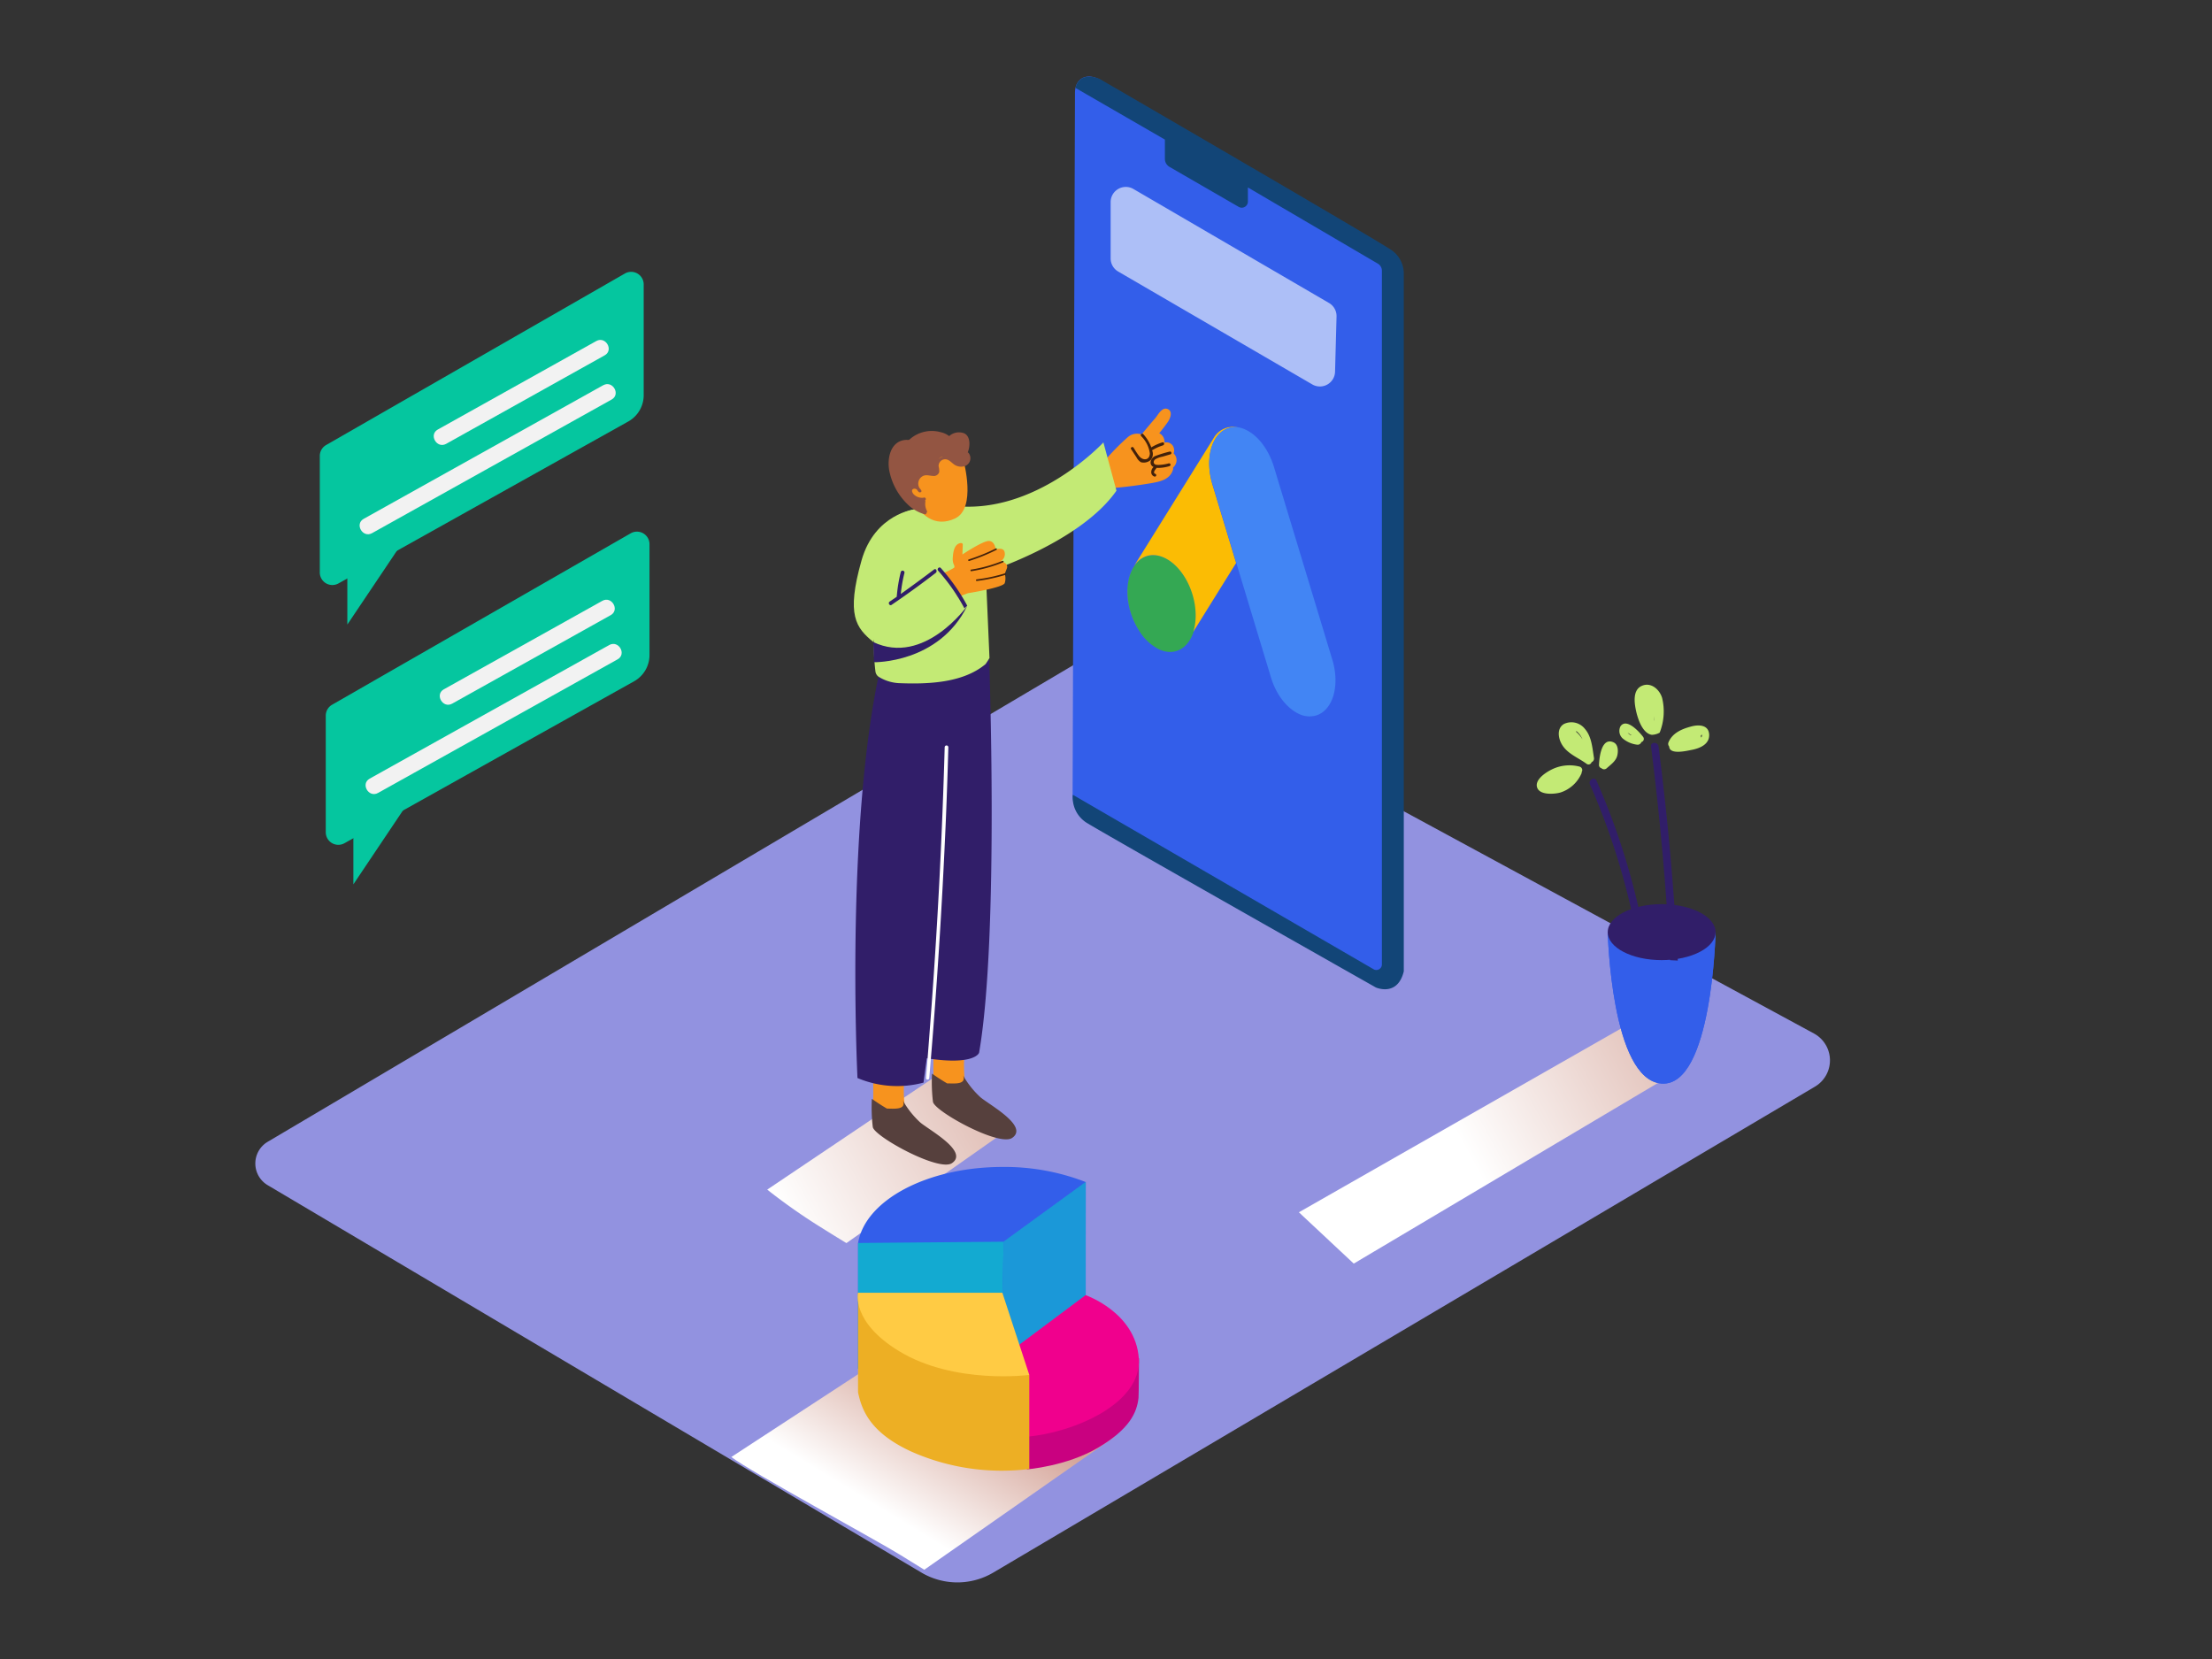 <svg xmlns="http://www.w3.org/2000/svg" xmlns:xlink="http://www.w3.org/1999/xlink" viewBox="0 0 400 300"><rect x="0" y="0" width="400" height="300" fill="#333333" stroke="none"/><defs><linearGradient id="linear-gradient" x1="318.22" y1="180.68" x2="265.63" y2="209.02" gradientUnits="userSpaceOnUse"><stop offset="0" stop-color="#d4a397"/><stop offset="1" stop-color="#fff"/></linearGradient><linearGradient id="linear-gradient-2" x1="194.67" y1="191.66" x2="142.01" y2="220.03" xlink:href="#linear-gradient"/><linearGradient id="linear-gradient-3" x1="173.9" y1="250.13" x2="159.81" y2="273.18" xlink:href="#linear-gradient"/></defs><title>OK</title><g style="isolation:isolate"><g id="Layer_2" data-name="Layer 2"><path d="M48.41,214.32l118.21,70.05a12.77,12.77,0,0,0,13,0l148.58-87.87a5.52,5.52,0,0,0-.18-9.61L199.34,117.17,48.41,206.47A4.56,4.56,0,0,0,48.41,214.32Z" fill="#9292e0"/><polygon points="305.35 192.54 244.8 228.5 234.88 219.22 294.74 185.07 305.35 192.54" fill="url(#linear-gradient)" style="mix-blend-mode:multiply"/><path d="M290.73,168.56s.61,26.75,9.75,27.38,9.75-27.38,9.75-27.38" fill="#335eea"/><path d="M290.73,168.56s.61,26.75,9.75,27.38,9.75-27.38,9.75-27.38" fill="#335eea"/><ellipse cx="300.48" cy="168.56" rx="9.75" ry="5.06" fill="#311e69"/><path d="M297.83,172a127.64,127.64,0,0,0-9.14-30.85c-.35-.8-1.53-.11-1.18.69a126.33,126.33,0,0,1,9,30.52C296.66,173.23,298,172.86,297.83,172Z" fill="#311e69"/><path d="M303.4,173.7q-1-19.42-3.48-38.72c-.11-.86-1.47-.87-1.36,0Q301,154.23,302,173.63C302.49,173.64,302.95,173.67,303.4,173.7Z" fill="#311e69"/><path d="M285.68,138.64a7.24,7.24,0,0,0-4.81.38c-1.1.49-3.37,1.87-2.92,3.35s3.2,1.25,4.29.92a6.23,6.23,0,0,0,3.77-3.5.76.76,0,0,0,0-.16A.66.66,0,0,0,285.68,138.64Z" fill="#c3ea75"/><path d="M288.24,137.05c-.29-1.76-.4-3.81-1.62-5.22a3.1,3.1,0,0,0-3.83-.9c-1.34.82-1,2.67-.29,3.79,1,1.61,2.91,2.3,4.4,3.4a.58.58,0,0,0,.91-.29A.72.72,0,0,0,288.24,137.05Zm-2.08-3.34a5.27,5.27,0,0,0-1.13-1.36l0-.17A3.66,3.66,0,0,1,286.16,133.71Z" fill="#c3ea75"/><path d="M291.78,134.24c-2.2-1-2.58,2.78-2.63,4.05a.59.59,0,0,0,.45.63.68.68,0,0,0,.95,0c.74-.67,1.68-1.3,1.91-2.32C292.64,135.84,292.64,134.63,291.78,134.24Z" fill="#c3ea75"/><path d="M300.56,126.19c-.47-1.52-2-2.89-3.66-2.17s-1.38,3-1.06,4.48,1.17,4.13,2.87,4.38a3.17,3.17,0,0,0,1.41-.39A10.38,10.38,0,0,0,300.56,126.19Zm-1.46,4.06v0a6.56,6.56,0,0,0,0-.74,4.45,4.45,0,0,1,0,1.09C299.16,130.46,299.13,130.36,299.1,130.25Z" fill="#c3ea75"/><path d="M305.72,131.4c-1.64.44-3.31,1.17-4,2.83a.72.72,0,0,0,.12.76c.06,1.57,3.24.77,4.13.6,1.43-.28,3.16-1,3.1-2.73C309,131,307.08,131,305.72,131.4Zm1.91,2a.79.79,0,0,0-.09-.31,2.18,2.18,0,0,0,.18-.28A.52.52,0,0,1,307.63,133.37Z" fill="#c3ea75"/><path d="M297.14,133.27c-.63-.85-3-3.52-4.1-1.94a1.83,1.83,0,0,0,.39,2.2,5,5,0,0,0,2.58,1.13.71.71,0,0,0,.8-.47A.59.59,0,0,0,297.14,133.27Zm-2.8-.77h0l.69.46-.11,0A1.59,1.59,0,0,1,294.34,132.5Z" fill="#c3ea75"/><path d="M199.07,14.52C210.85,21.9,240.49,39,250.59,45.25c2.29,1.41,2.64,3.5,2.68,6.18l0,125.43a4,4,0,0,1-5.15.79l-49.74-28.1c-2.47-1.45-4.42-3-4.42-5.82l.43-126.92C194.38,14,196.73,13.06,199.07,14.52Z" fill="#335eea"/><path d="M200.84,36.53V46.73a2.74,2.74,0,0,0,1.36,2.37l35.11,20.42a2.74,2.74,0,0,0,4.11-2.29l.27-10a2.74,2.74,0,0,0-1.36-2.44L204.95,34.17A2.74,2.74,0,0,0,200.84,36.53Z" fill="#fff" opacity="0.6"/><path d="M194.48,15.9l16.17,9.34v3.49a1.68,1.68,0,0,0,.84,1.45L224,37.41a1.11,1.11,0,0,0,1.66-1V33.9l23.49,13.77a1.49,1.49,0,0,1,.74,1.28V174.38a1,1,0,0,1-1.52.88L194,143.72a5.4,5.4,0,0,0,2.4,5c2.82,1.8,52.39,29.84,52.39,29.84s3.92,1.77,5.06-2.91V49.48a5.16,5.16,0,0,0-2.13-4.19c-2.27-1.65-52.83-31-52.83-31S195.29,12.61,194.48,15.9Z" fill="#124577"/><path d="M212.23,82a1.64,1.64,0,0,0-.09-1.3,1.37,1.37,0,0,0-1.55-.66,1,1,0,0,0,0-.11,2.24,2.24,0,0,0-.08-.53,1.68,1.68,0,0,0-.56-.86,1.41,1.41,0,0,0-.32-.19c.53-.67,1.06-1.34,1.52-2s1-1.95,0-2.38-1.72,1-2.19,1.59q-1.28,1.48-2.53,3a2.52,2.52,0,0,0-2.54.54,41.63,41.63,0,0,0-3.94,4,.68.68,0,0,0,0,.89.71.71,0,0,0-.08.48c.06.31.13.61.2.91a11.74,11.74,0,0,0,.42,1.48.7.7,0,0,0,.78.46.62.62,0,0,0,.62.88c2.09-.2,4.16-.47,6.23-.82,1.63-.28,3.48-.65,4-2.48a.68.68,0,0,0,0-.34,1.9,1.9,0,0,0,.6-1A1.62,1.62,0,0,0,212.23,82Z" fill="#f7931e"/><path d="M210.19,80a9,9,0,0,0-2,.9,7.14,7.14,0,0,0-1.46-2.4c-.22-.25-.59.12-.37.37A5.37,5.37,0,0,1,207.93,82c-.05,1.27-1.24,1.35-1.95.46-.37-.47-.68-1-1-1.51-.18-.27-.63,0-.45.26l1,1.51a2.15,2.15,0,0,0,.78.86,1.88,1.88,0,0,0,1.81-.44,1.68,1.68,0,0,0,.2-1.74l.07,0a8.43,8.43,0,0,1,1.93-.87C210.65,80.38,210.51,79.88,210.19,80Z" fill="#42210b"/><path d="M208.89,83.07a3.86,3.86,0,0,1,1.32-.49l1.44-.42a.26.26,0,0,0-.14-.5,23.26,23.26,0,0,0-2.52.77,1.34,1.34,0,0,0-.93,1.2.84.84,0,0,0,.54.81,1.32,1.32,0,0,0-.42,1,.81.81,0,0,0,.59.74.26.26,0,0,0,.14-.5c-.48-.12-.06-.72.12-.9a.25.25,0,0,0,.07-.17,7.26,7.26,0,0,0,2.39-.32.26.26,0,0,0-.14-.5,7.77,7.77,0,0,1-1.55.27,4.24,4.24,0,0,1-.64,0C208.55,84,208.47,83.41,208.89,83.07Z" fill="#42210b"/><path d="M165.46,92.09s-7.27.78-9.67,9.26c-2.81,9.93-1,12.17,2.14,14.75" fill="#c3ea75"/><path d="M148.74,222.12q2.15,1.35,4.32,2.67l29.14-20.48-13.38-9.42-30.08,20.23A106.06,106.06,0,0,0,148.74,222.12Z" fill="url(#linear-gradient-2)" style="mix-blend-mode:multiply"/><path d="M163.78,192.9a26.77,26.77,0,0,0-.2,7c.07.5.14,1,.24,1.59l-5.91-1V192.9Z" fill="#f7931e"/><path d="M157.66,198.7c1.57,1.12,2.74,1.77,2.74,1.77,1.25,0,3.57.29,2.86-1.47a16.12,16.12,0,0,0,3.07,3.9c1.35,1.26,9,5.3,5.8,7.44-2.37,1.59-14-4.82-14.3-6.53A30,30,0,0,1,157.66,198.7Z" fill="#56403d"/><path d="M174.66,188.33a26.77,26.77,0,0,0-.2,7c.07.5.14,1,.24,1.59l-5.91-1v-7.58Z" fill="#f7931e"/><path d="M168.54,194.14c1.57,1.12,2.74,1.77,2.74,1.77,1.25,0,3.57.29,2.86-1.47a16.12,16.12,0,0,0,3.07,3.9c1.35,1.26,9,5.3,5.8,7.44-2.37,1.59-14-4.82-14.3-6.53A30,30,0,0,1,168.54,194.14Z" fill="#56403d"/><path d="M178.86,119s1.85,50.26-1.81,71.37c0,0-.73,2.35-9.46,1l-.59,4.4a18.42,18.42,0,0,1-11.94-.83s-2.43-48.81,4.85-77.18" fill="#311e69"/><path d="M201.89,88.73,199.53,80S187.1,93.44,172,91.42c-2.15.22-4.38.29-6.51.67a9.67,9.67,0,0,0-3,1.1c-3,4.19-4,9.41-4.34,14.49-.17,2.8-.16,5.62-.14,8.42a41.66,41.66,0,0,0,.3,5.34,1.38,1.38,0,0,0,.67,1,7.71,7.71,0,0,0,3.48,1.09c5.27.22,11.64,0,15.75-3.43a12.37,12.37,0,0,0,.72-1.12l-.67-15.46S195.33,98.15,201.89,88.73Z" fill="#c3ea75"/><path d="M174.26,83.42s2.32,8.46-1.51,10.31-6.51-.91-7.67-3.43-.71-8.44,4.22-9C173.61,80.73,174.26,83.42,174.26,83.42Z" fill="#f7931e"/><path d="M175,81.81c.41-1,.57-2.88-.64-3.45a2.64,2.64,0,0,0-2.72.5,3.77,3.77,0,0,0-1.47-.69,6,6,0,0,0-5.59,1.21.85.85,0,0,1-.23.16,1,1,0,0,1-.36,0c-3,.05-3.65,3.45-3.14,5.77a11.6,11.6,0,0,0,3.63,6.22A7.2,7.2,0,0,0,167.22,93a.22.22,0,0,0,.29-.24.28.28,0,0,0,.09-.4,2.71,2.71,0,0,1-.26-1.64.25.25,0,0,0-.07-.22A.27.27,0,0,0,167,90a2.12,2.12,0,0,1-1.77-.61c-.28-.29-.51-.86,0-1a.65.65,0,0,1,.59.16,2.16,2.16,0,0,0,.29.39.27.27,0,0,0,.15.08c.2.07.47-.1.34-.33a2.22,2.22,0,0,0-.33-.44,1.55,1.55,0,0,1,.29-1.94c.7-.62,1.36-.28,2.16-.25a1,1,0,0,0,1.13-.74,3.86,3.86,0,0,0-.12-1,1.22,1.22,0,0,1,.76-1.19c.86-.33,1.41.39,2,.83a2.22,2.22,0,0,0,1.84.37,1.52,1.52,0,0,0,.82-2.42A.26.26,0,0,0,175,81.81ZM169.8,83a.85.85,0,0,1,.4-.34l.15-.09h.05l.08,0A1.77,1.77,0,0,0,169.8,83Zm4.84-1.79,0,0a2.43,2.43,0,0,0,.1-.28C174.69,81,174.67,81.13,174.64,81.22Z" fill="#935542"/><path d="M170.83,135.13q-.66,23.38-2.37,46.72-.48,6.55-1,13.1c0,.37.55.37.58,0q2-23.3,3-46.68.27-6.57.45-13.14A.29.29,0,0,0,170.83,135.13Z" fill="#fff"/><path d="M181,101.45a1.46,1.46,0,0,0,.68-1.53c-.16-1.09-1.63-.56-1.63-.56s-.12-1.5-1.21-1.54-4.81,2.45-4.81,2.45l.07-1.75c0-.31-.24-.38-.6-.27-1,.3-1.16,1.77-1.21,2.64a2.61,2.61,0,0,0,.11,1c.08.24.3.54.13.78a12.69,12.69,0,0,1-2.26,1.08l.21.41.6.74a13.59,13.59,0,0,1,2.12,3.07l1.82-.7s6.37-1,6.67-1.83a2.86,2.86,0,0,0,0-1.67l.37-.95C182.47,101.85,181,101.45,181,101.45Z" fill="#f7931e"/><path d="M175.16,101.17a33.09,33.09,0,0,0,4.92-2c.16-.08.27.18.1.27a33.09,33.09,0,0,1-4.92,2C175.09,101.49,175,101.22,175.16,101.17Z" fill="#42210b"/><path d="M175.62,103a25.17,25.17,0,0,0,5.67-1.58.14.14,0,0,1,.1.27,25.5,25.5,0,0,1-5.74,1.6C175.47,103.33,175.44,103,175.62,103Z" fill="#42210b"/><path d="M176.61,104.77a29.24,29.24,0,0,0,5.14-1.1.14.14,0,0,1,.1.27,29.56,29.56,0,0,1-5.21,1.12C176.46,105.09,176.43,104.8,176.61,104.77Z" fill="#42210b"/><path d="M174.39,110l.52-.47a35.18,35.18,0,0,0-4.78-6.81c-.29-.33-.77.16-.48.48A34.43,34.43,0,0,1,174.39,110Z" fill="#311e69"/><path d="M168.89,103q-3,2.27-6,4.41a26.24,26.24,0,0,1,.66-3.79.34.34,0,0,0-.66-.18,27.25,27.25,0,0,0-.73,4.47l-1.28.88c-.36.24,0,.83.34.59q4.1-2.78,8-5.79C169.57,103.28,169.23,102.69,168.89,103Z" fill="#311e69"/><path d="M174.91,109.56s-7.77,10.94-17,6.54l.13,3.65S169.75,120,174.91,109.56Z" fill="#311e69"/><path d="M162.82,281.19q2.15,1.35,4.32,2.67l34.34-24-32.23-20.55-37,24.16C135.46,266,159.37,279,162.82,281.19Z" fill="url(#linear-gradient-3)" style="mix-blend-mode:multiply"/><polyline points="155.16 224.77 155.16 247.49 181.27 248.49 196.33 236.68 196.33 213.75" fill="#335eea"/><polyline points="155.16 224.77 155.16 247.49 181.27 248.49 196.33 236.68 196.33 213.75" fill="#0fb7ce" opacity="0.86"/><path d="M196.33,213.75a40.49,40.49,0,0,0-15-2.73c-13.65,0-24.87,6-26.16,13.75l26.33-.23Z" fill="#335eea"/><polygon points="181.49 224.54 181.03 245.61 196.31 234.19 196.33 213.75 181.49 224.54" fill="#335eea"/><path d="M185.69,259.81v5.9s7.22-.57,12.89-3.93,7-6.3,7.3-9c.05-.43.09-7.17.09-7.17" fill="#c90180"/><path d="M181,245.61l15.28-11.42s9.06,3.1,9.65,11.42-12,13.49-20.28,14.2Z" fill="#f0008d"/><polygon points="181.49 224.54 181.03 245.61 196.31 234.19 196.33 213.75 181.49 224.54" fill="#0fb7ce" opacity="0.65"/><path d="M186.13,248.64v17a40.31,40.31,0,0,1-21.31-3.14c-7.58-3.47-9-7.63-9.66-10.73v-18" fill="#edaf24"/><path d="M155.16,233.77h26.1l4.87,14.86s-13.53,1.8-23.55-4.3C153.9,239.05,155.16,233.77,155.16,233.77Z" fill="#ffcb44"/><g style="isolation:isolate"><path d="M210.64,100.89c3.4,1.6,5.9,6.59,5.6,11.15a9.36,9.36,0,0,1-.4,2.21c-1,3.07-3.5,4.46-6.29,3.15a9,9,0,0,1-3.65-3.5,13.31,13.31,0,0,1-2-7.64C204.24,101.69,207.24,99.29,210.64,100.89Z" fill="#34a853"/><path d="M223.86,77.3a4,4,0,0,0-1.65.11c-3.06.88-4.38,5.4-3,10.1l4.32,14.29-7.74,12.44a9.36,9.36,0,0,0,.4-2.21c.3-4.56-2.2-9.55-5.6-11.15s-6.4.8-6.7,5.36a13.31,13.31,0,0,0,2,7.64c-2.27-3.58-2.71-8.48-.92-11.37l14.46-23.23A4,4,0,0,1,223.86,77.3Z" fill="#fbbc04"/><path d="M225.33,77.74c2.1,1,4,3.41,5,6.56l10.6,35c1.42,4.7.09,9.21-3,10.1a4.36,4.36,0,0,1-3.1-.33c-2.1-1-4.05-3.42-5-6.57l-6.27-20.73-4.32-14.29c-1.42-4.69-.09-9.21,3-10.1a4,4,0,0,1,1.65-.11A5,5,0,0,1,225.33,77.74Z" fill="#4285f4"/></g><path d="M112.85,56.91Q88.89,69,65.79,82.73a.5.5,0,0,0,.5.86q23.08-13.71,47.05-25.83C113.92,57.48,113.42,56.62,112.85,56.91Z" fill="#f7931e"/><path d="M59,80.46l54-31a2.27,2.27,0,0,1,3.4,2v20a5.45,5.45,0,0,1-2.79,4.76L61.21,105.5a2.27,2.27,0,0,1-3.38-2V82.43A2.27,2.27,0,0,1,59,80.46Z" fill="#05c69f"/><polyline points="62.81 101.25 62.81 112.94 72.58 98.39" fill="#05c69f"/><path d="M107.83,61.67l-28.66,16c-1.69.94-.18,3.53,1.51,2.59l28.66-16c1.69-.94.18-3.53-1.51-2.59Z" fill="#f2f2f2"/><path d="M109.08,69.66,65.77,93.82c-1.69.94-.18,3.53,1.51,2.59L110.6,72.25c1.69-.94.18-3.53-1.51-2.59Z" fill="#f2f2f2"/><path d="M113.93,103.89Q90,116,66.88,129.71a.5.5,0,0,0,.5.86q23.08-13.71,47.05-25.83C115,104.46,114.51,103.6,113.93,103.89Z" fill="#f7931e"/><path d="M60.05,127.44l54-31a2.27,2.27,0,0,1,3.4,2v20a5.45,5.45,0,0,1-2.79,4.76L62.29,152.48a2.27,2.27,0,0,1-3.38-2V129.41A2.27,2.27,0,0,1,60.05,127.44Z" fill="#05c69f"/><polyline points="63.9 148.22 63.9 159.92 73.66 145.37" fill="#05c69f"/><path d="M108.92,108.65l-28.66,16c-1.69.94-.18,3.53,1.51,2.59l28.66-16c1.69-.94.18-3.53-1.51-2.59Z" fill="#f2f2f2"/><path d="M110.17,116.64,66.85,140.8c-1.69.94-.18,3.53,1.51,2.59l43.32-24.16c1.69-.94.18-3.53-1.51-2.59Z" fill="#f2f2f2"/></g></g></svg>